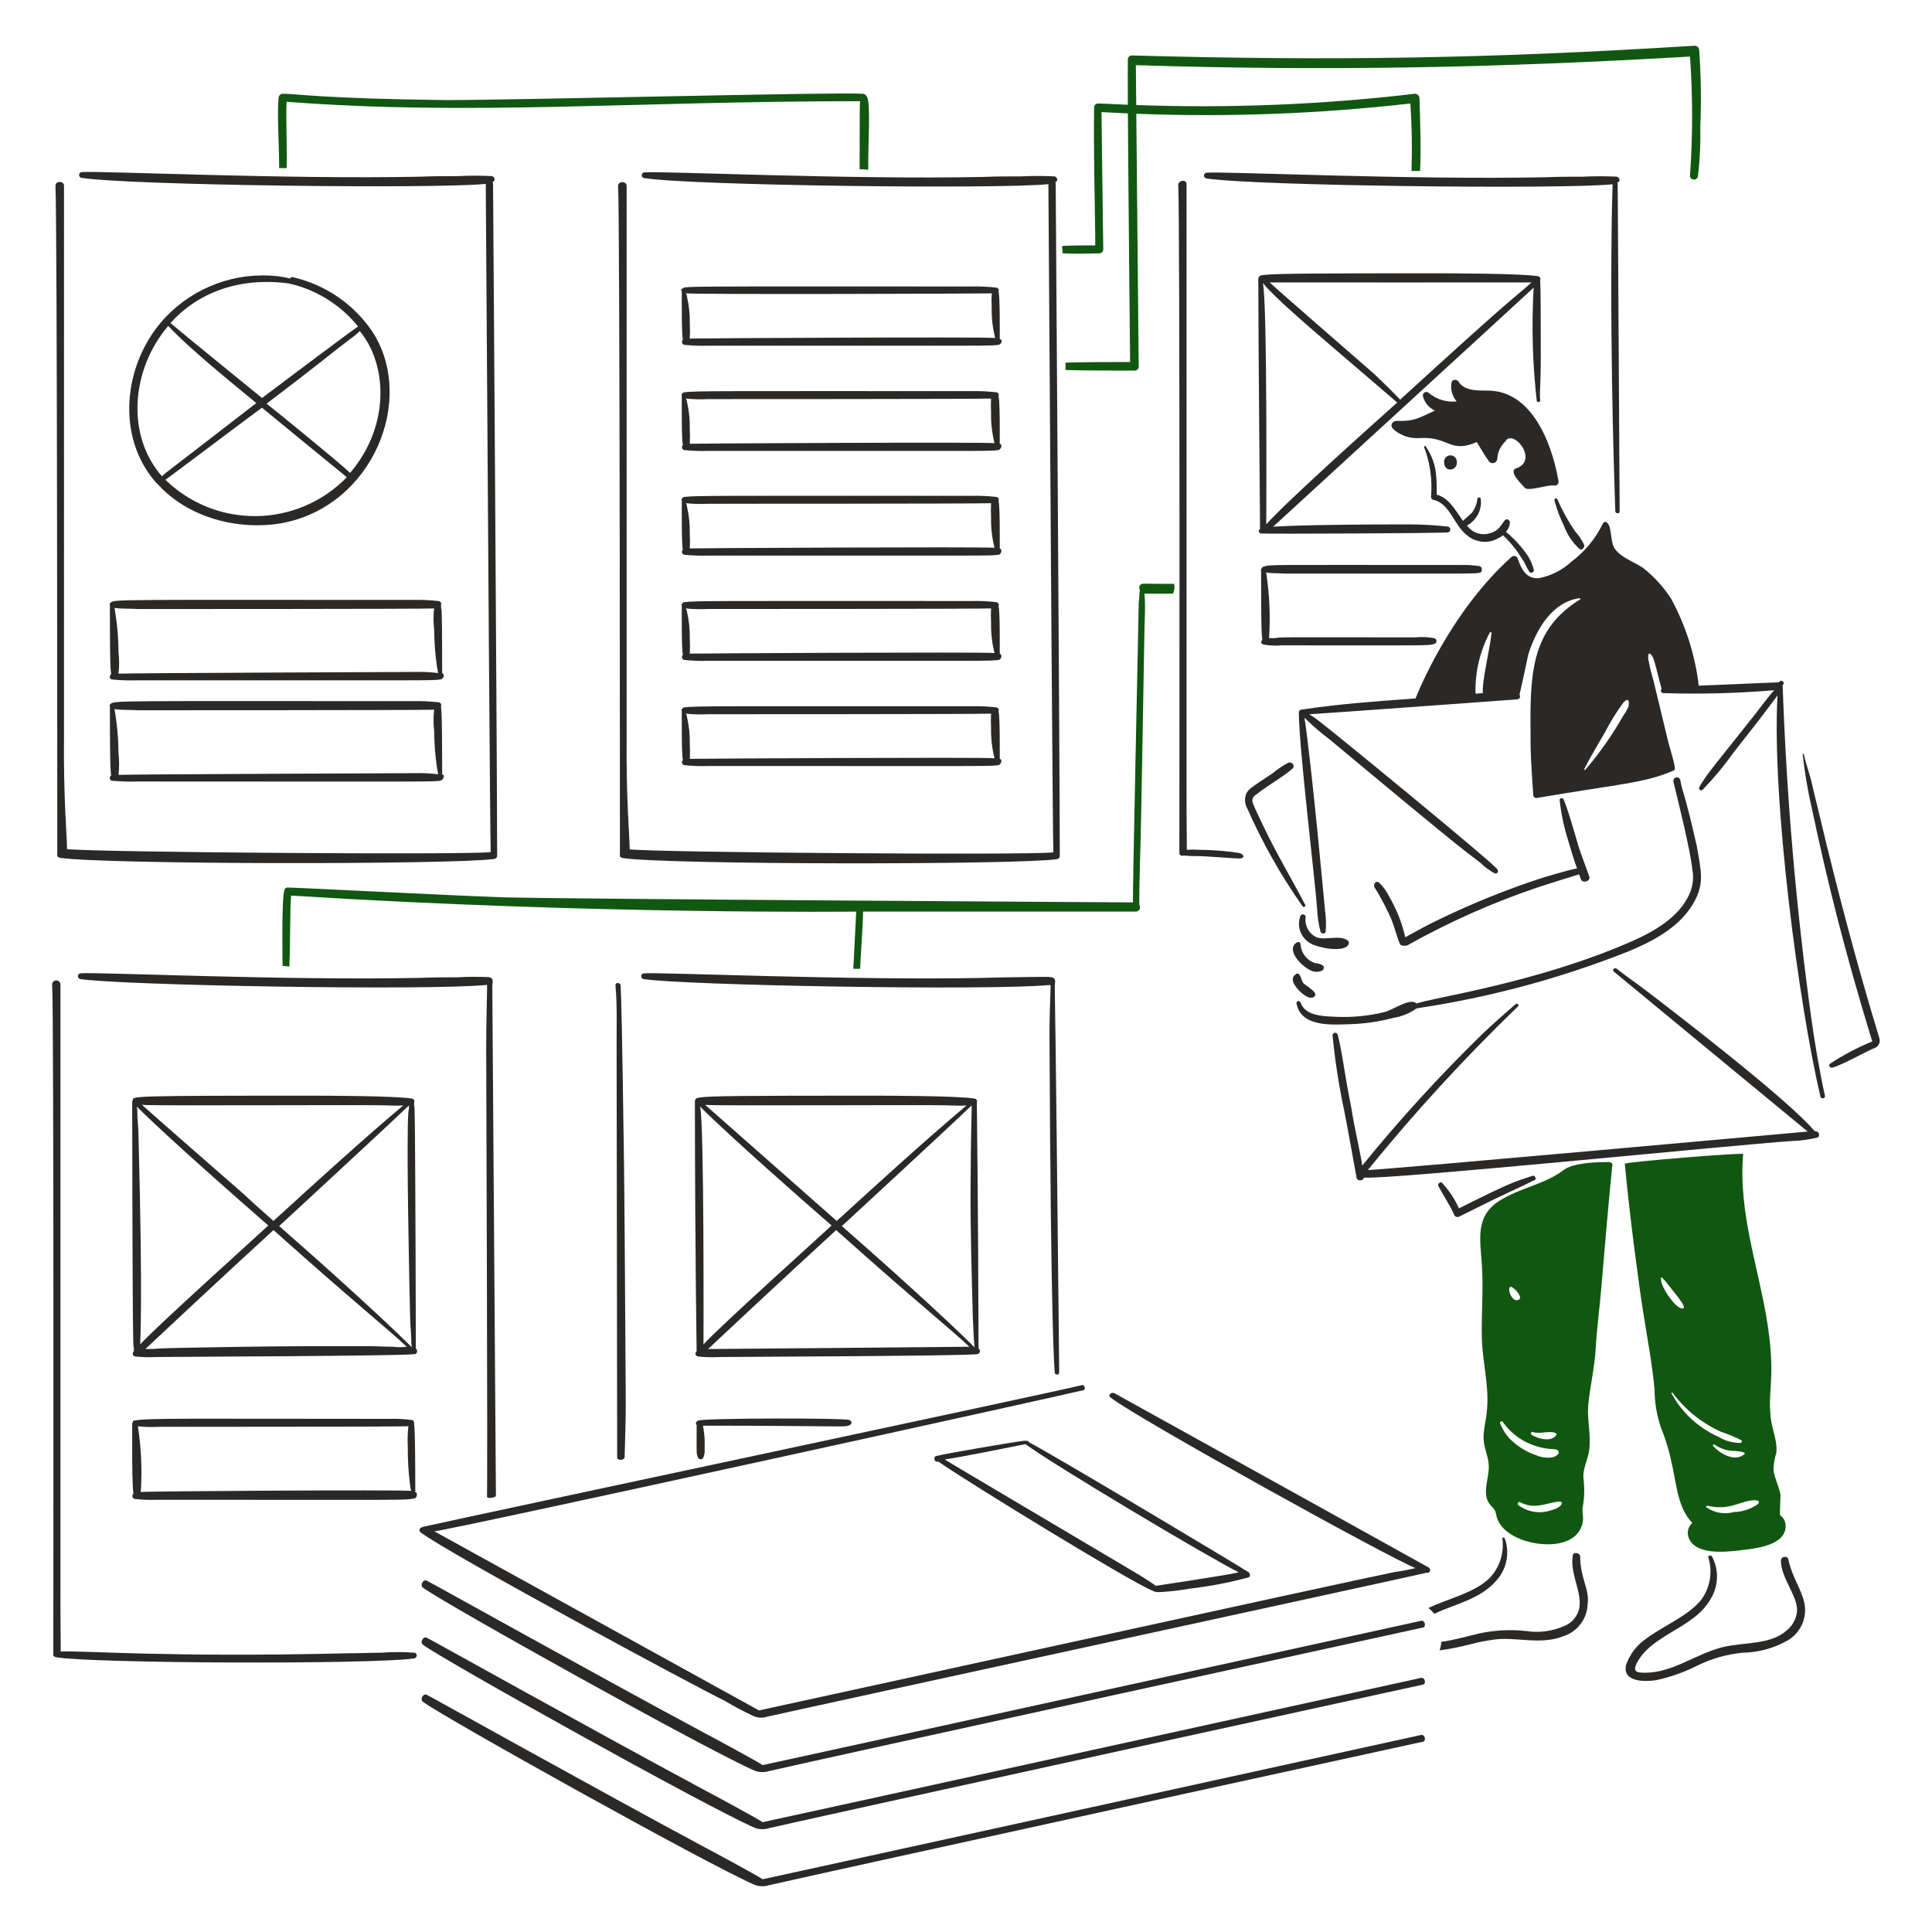<svg width="150" height="150" viewBox="0 0 150 150" fill="none" xmlns="http://www.w3.org/2000/svg">
<path d="M66.742 12.209V13.141C66.965 13.133 67.188 13.148 67.408 13.185C67.408 10.727 67.573 8.474 67.364 7.635C67.274 7.41 67.186 7.28 66.919 7.28C65.295 7.13 40.552 7.769 34.594 7.769C24.878 7.652 23.137 7.28 21.94 7.28C21.859 7.285 21.783 7.32 21.726 7.377C21.669 7.434 21.634 7.51 21.629 7.591C21.503 9.038 21.674 11.165 21.674 13.052H22.251C22.309 11.993 22.187 9.233 22.251 7.901C36.571 9.003 49.106 7.857 66.784 7.857C66.743 7.988 66.744 8.819 66.742 12.209Z" fill="#115711"/>
<path d="M131.925 3.905C131.926 3.858 131.917 3.812 131.899 3.768C131.882 3.725 131.856 3.686 131.822 3.653C131.789 3.619 131.75 3.593 131.706 3.576C131.663 3.558 131.616 3.55 131.569 3.55C115.632 4.546 103.522 4.74 87.877 4.305C87.836 4.304 87.795 4.312 87.757 4.327C87.719 4.342 87.684 4.365 87.655 4.394C87.626 4.423 87.603 4.458 87.588 4.496C87.572 4.534 87.565 4.574 87.566 4.615C87.559 4.927 87.556 6.255 87.566 8.133C86.8 8.105 86.03 8.053 85.255 8.035C85.214 8.033 85.173 8.04 85.135 8.056C85.097 8.071 85.062 8.094 85.033 8.123C85.004 8.152 84.981 8.187 84.966 8.225C84.951 8.263 84.944 8.304 84.946 8.345C84.901 11.676 84.99 15.006 85.034 18.336V19.05C84.191 19.05 83.347 19.05 82.459 19.094C82.459 19.272 82.503 19.494 82.503 19.671C83.436 19.715 84.412 19.694 85.345 19.671C85.386 19.672 85.427 19.664 85.465 19.649C85.502 19.633 85.537 19.611 85.566 19.582C85.595 19.553 85.618 19.518 85.633 19.48C85.649 19.442 85.657 19.401 85.656 19.36C85.612 16.519 85.522 8.704 85.522 8.704C86.218 8.743 86.9 8.777 87.569 8.806C87.612 15.608 87.743 28.165 87.743 28.107C86.056 28.107 84.412 28.107 82.726 28.152V28.73C84.502 28.774 86.322 28.774 88.098 28.774C88.139 28.775 88.18 28.767 88.218 28.752C88.257 28.737 88.291 28.714 88.32 28.685C88.35 28.656 88.372 28.621 88.388 28.583C88.403 28.545 88.41 28.504 88.409 28.462L88.222 8.833C95.325 9.107 102.438 8.84 109.5 8.035C109.618 9.779 109.648 11.527 109.588 13.274H110.254C110.346 11.449 110.254 9.449 110.209 7.635C110.21 7.588 110.201 7.542 110.184 7.499C110.166 7.455 110.14 7.416 110.107 7.383C110.074 7.35 110.034 7.323 109.991 7.306C109.948 7.288 109.902 7.279 109.855 7.279C102.675 8.125 95.442 8.417 88.217 8.155L88.188 5.059C103.324 5.54 116.453 5.249 131.211 4.393C131.43 7.468 131.43 10.554 131.211 13.629C131.167 13.807 131.389 13.94 131.522 13.94C131.563 13.941 131.605 13.934 131.643 13.919C131.681 13.904 131.716 13.881 131.746 13.852C131.775 13.823 131.798 13.788 131.813 13.75C131.828 13.711 131.835 13.67 131.833 13.629C131.982 12.377 132.042 11.116 132.011 9.855C132.095 7.872 132.066 5.885 131.925 3.905Z" fill="#115711"/>
<path d="M38.281 14.295C38.281 14.22 38.281 14.155 38.236 14.118C38.503 14.073 38.414 13.718 38.192 13.673C37.319 13.629 36.445 13.629 35.572 13.673C34.597 13.673 33.622 13.673 32.642 13.718C22.124 13.933 7.63 13.247 6.357 13.363C6.302 13.364 6.25 13.386 6.21 13.423C6.17 13.46 6.145 13.511 6.14 13.565C6.135 13.62 6.149 13.674 6.181 13.719C6.213 13.763 6.259 13.794 6.313 13.807C9.988 14.388 33.715 14.678 37.714 14.278C37.891 41.353 38.053 65.144 38.099 66.157C36.256 66.388 7.478 66.173 5.206 65.924C5.206 65.058 4.921 61.936 4.969 57.253V14.428C4.993 14.033 4.305 14.018 4.305 14.42C4.45 16.445 4.447 66.421 4.447 66.335C4.403 66.468 4.492 66.56 4.672 66.602C8.165 67.126 35.245 67.137 38.373 66.69C38.444 66.678 38.507 66.639 38.55 66.581C38.592 66.523 38.609 66.451 38.598 66.379C38.592 58.575 38.281 14.213 38.281 14.295Z" fill="#2A2928"/>
<path d="M81.964 14.315C81.964 14.239 81.964 14.175 81.919 14.137C82.186 14.092 82.097 13.738 81.875 13.694C81.003 13.649 80.128 13.649 79.255 13.694C78.281 13.694 77.302 13.694 76.325 13.738C65.807 13.952 51.313 13.267 50.04 13.382C49.985 13.384 49.933 13.405 49.893 13.443C49.853 13.48 49.828 13.53 49.823 13.585C49.818 13.639 49.832 13.694 49.864 13.738C49.896 13.783 49.943 13.814 49.996 13.826C53.671 14.408 77.398 14.698 81.397 14.298C81.575 41.373 81.737 65.164 81.782 66.177C79.939 66.408 51.161 66.193 48.889 65.943C48.889 65.078 48.605 61.955 48.652 57.272V14.445C48.676 14.05 47.988 14.036 47.988 14.438C48.133 16.462 48.13 66.438 48.13 66.353C48.086 66.485 48.175 66.578 48.355 66.619C51.848 67.144 78.928 67.154 82.056 66.707C82.127 66.696 82.191 66.657 82.233 66.599C82.275 66.54 82.292 66.468 82.281 66.397C82.275 58.594 81.964 14.232 81.964 14.315Z" fill="#2A2928"/>
<path d="M38.221 76.514C38.221 76.346 38.391 75.951 37.972 75.867C37.143 75.827 36.313 75.831 35.484 75.879C34.509 75.879 33.534 75.879 32.553 75.923C22.053 76.138 7.511 75.455 6.268 75.568C6.213 75.57 6.161 75.591 6.121 75.628C6.081 75.665 6.056 75.716 6.051 75.77C6.045 75.825 6.06 75.879 6.092 75.924C6.123 75.968 6.17 75.999 6.223 76.012C9.352 76.506 33.217 76.927 37.815 76.467C37.836 76.508 37.74 79.742 37.748 81.296C37.858 113.557 37.823 114.98 37.812 116.204C37.812 116.382 38.547 116.284 38.503 116.106C38.505 116.025 38.221 76.438 38.221 76.514Z" fill="#2A2928"/>
<path d="M32.154 128.316C31.312 128.249 30.465 128.249 29.623 128.316C28.735 128.316 27.891 128.36 27.003 128.36C13.035 128.701 6.519 128.135 4.714 128.227C4.714 126.154 4.692 127.435 4.692 122.588V76.457C4.694 76.412 4.687 76.366 4.671 76.323C4.654 76.28 4.629 76.242 4.596 76.21C4.563 76.177 4.524 76.153 4.481 76.136C4.438 76.121 4.393 76.114 4.347 76.117C4.301 76.12 4.257 76.133 4.216 76.154C4.176 76.176 4.14 76.206 4.112 76.242C4.084 76.278 4.064 76.32 4.053 76.364C4.043 76.409 4.042 76.455 4.05 76.5C4.195 78.525 4.139 128.49 4.139 128.404C4.095 128.537 4.183 128.629 4.364 128.671C7.255 129.152 28.79 129.241 32.159 128.759C32.465 128.671 32.376 128.316 32.154 128.316Z" fill="#2A2928"/>
<path d="M48.45 90.442C48.292 79.433 48.241 77.598 48.181 76.493C48.181 76.315 47.781 76.212 47.784 76.498C47.917 77.963 47.873 79.428 47.873 80.848C47.873 83.645 47.917 113.159 47.917 113.159C47.917 113.425 48.495 113.393 48.495 113.128C48.539 111.662 48.584 110.197 48.584 108.731C48.582 108.735 48.496 93.728 48.45 90.442Z" fill="#2A2928"/>
<path d="M81.442 75.85C81.114 75.825 76.887 75.896 76.288 75.925C66.042 76.132 51.157 75.465 50.003 75.57C49.949 75.572 49.896 75.593 49.856 75.63C49.816 75.667 49.791 75.718 49.786 75.772C49.78 75.827 49.794 75.881 49.826 75.926C49.858 75.97 49.905 76.002 49.958 76.014C53.071 76.505 76.915 76.929 81.486 76.474C81.63 76.474 81.571 76.549 81.571 76.635C81.527 77.879 81.477 79.122 81.482 80.365C81.588 103.381 81.857 106.122 81.892 106.573C81.892 106.75 82.24 106.792 82.237 106.562C82.151 97.593 81.946 79.097 81.892 76.697C81.88 76.169 82.103 75.9 81.442 75.85Z" fill="#2A2928"/>
<path d="M110.921 121.7C110.846 121.646 86.579 108.193 86.501 108.158C86.275 108.069 85.967 108.336 86.234 108.513C88.412 110.189 107.9 120.976 109.899 121.745C109.824 121.77 108.808 121.994 108.257 122.056C104.975 122.712 59.001 132.796 58.926 132.796C58.657 132.646 33.797 118.93 33.721 118.891C34.526 118.891 82.854 108.263 84.143 107.926C84.32 107.88 84.191 107.492 84.013 107.537C82.804 107.882 36.647 117.683 32.885 118.534C32.471 118.627 32.528 118.885 32.687 118.992C34.749 120.578 54.124 131.027 56.263 132.046C56.979 132.478 57.719 132.871 58.478 133.222C58.813 133.377 59.194 133.4 59.545 133.288C63.346 132.43 109.604 122.392 110.787 122.1C111.009 122.189 111.143 121.834 110.921 121.7Z" fill="#2A2928"/>
<path d="M119.625 27.66C119.625 20.702 119.58 22.63 119.58 21.71C119.625 21.621 119.58 21.485 119.403 21.444C118.116 21.23 112.632 21.219 111.321 21.219C102.206 21.219 99.206 21.236 98.219 21.34C97.9 21.373 97.694 21.388 97.694 21.707C97.7 27.401 97.827 39.451 97.827 41.066C97.792 41.087 97.765 41.119 97.75 41.157C97.734 41.194 97.731 41.236 97.741 41.276C97.751 41.315 97.773 41.351 97.805 41.377C97.836 41.403 97.875 41.419 97.916 41.421C98.057 41.463 112.143 41.405 112.435 41.333C112.483 41.319 112.525 41.289 112.556 41.249C112.586 41.209 112.602 41.161 112.602 41.111C112.602 41.06 112.586 41.012 112.556 40.971C112.525 40.931 112.483 40.902 112.435 40.889C111.461 40.776 110.481 40.718 109.5 40.714C100.835 40.714 99.037 40.892 98.844 40.892C99.554 40.225 118.184 23.174 119.072 22.331C118.904 25.263 118.984 28.204 119.312 31.123C119.357 31.3 119.624 31.212 119.579 31.034C119.514 30.518 119.625 30.027 119.625 27.66ZM98.312 40.71C98.312 40.63 98.407 23.415 98.046 21.973C99.001 23.141 101.577 25.335 104.439 27.789C104.514 27.851 108.324 31.111 108.48 31.253C106.924 32.638 99.707 39.098 98.311 40.714L98.312 40.71ZM108.702 31.03C108.499 30.776 106.692 29.006 106.437 28.811C106.038 28.455 99.023 22.372 98.579 21.928C98.654 21.928 118.839 21.935 118.914 21.928C116.883 23.707 117.593 22.915 108.701 31.034L108.702 31.03Z" fill="#2A2928"/>
<path d="M114.872 43.955C114.358 43.879 113.838 43.849 113.318 43.866C98.018 43.866 98.686 43.816 98.089 43.999C98.044 43.999 97.999 44.044 97.955 44.132C97.911 44.177 97.867 44.221 97.911 44.31C97.911 50.614 97.999 49.008 97.999 49.682C97.969 49.706 97.947 49.739 97.935 49.775C97.922 49.812 97.921 49.851 97.93 49.889C97.94 49.926 97.96 49.96 97.988 49.986C98.016 50.013 98.051 50.031 98.089 50.038C98.557 50.127 99.035 50.149 99.509 50.105C111.18 50.105 110.759 50.144 111.365 49.993C111.413 49.98 111.456 49.95 111.486 49.91C111.516 49.87 111.532 49.822 111.532 49.772C111.532 49.721 111.516 49.673 111.486 49.633C111.456 49.593 111.413 49.563 111.365 49.55C110.896 49.461 110.416 49.438 109.94 49.483C98.928 49.483 99.445 49.455 98.974 49.55H98.53C98.642 47.844 98.567 46.132 98.305 44.444C98.749 44.532 99.237 44.488 99.681 44.532C115.381 44.532 114.432 44.564 114.955 44.444C115.094 44.354 115.094 43.997 114.872 43.955Z" fill="#2A2928"/>
<path d="M32.287 104.695C32.224 79.645 32.153 87.604 32.153 85.558C32.198 85.469 32.153 85.334 31.976 85.292C30.695 85.078 25.192 85.067 23.895 85.067C10.148 85.067 10.309 85.107 10.309 85.422C10.292 85.439 10.279 85.46 10.271 85.484C10.263 85.507 10.261 85.531 10.264 85.555C10.295 110.928 10.397 102.842 10.397 104.914C10.363 104.94 10.336 104.975 10.322 105.016C10.307 105.056 10.304 105.1 10.313 105.142C10.322 105.184 10.344 105.223 10.374 105.253C10.405 105.284 10.444 105.305 10.486 105.314C11.046 105.374 11.61 105.389 12.173 105.358C29.759 105.272 31.851 105.182 32.198 105.133C32.376 105.139 32.465 104.828 32.287 104.695ZM31.843 102.295C31.843 102.872 31.931 103.495 31.931 104.071C31.924 104.25 31.939 104.429 31.976 104.604C29.524 102.152 24.511 97.673 21.675 95.191C22.384 94.523 29.235 88.222 31.754 85.823C31.762 85.987 31.746 86.151 31.709 86.311C31.533 88.253 31.783 100.004 31.843 102.3V102.295ZM29.978 85.823C30.422 85.823 30.866 85.867 31.31 85.823C30.26 86.737 29.037 87.661 21.231 94.792C20.477 94.126 19.721 93.46 18.967 92.749C17.235 91.239 11.907 86.577 11.017 85.778C11.78 85.875 28.875 85.756 29.978 85.825V85.823ZM10.753 88.176C10.753 87.599 10.664 86.976 10.664 86.4C10.671 86.236 10.656 86.071 10.619 85.911C12.923 88.216 18.541 93.155 20.831 95.147C20.189 95.751 11.859 103.247 10.886 104.382C10.886 103.924 11.095 101.207 10.753 88.178V88.176ZM30.511 104.56C29.845 104.56 29.223 104.515 28.561 104.515H24.075C20.967 104.515 13.2 104.648 12.442 104.693C12.058 104.73 11.673 104.745 11.287 104.737C16.875 99.499 20.455 96.212 21.233 95.502C27.487 101.097 30.158 103.215 31.579 104.56C31.224 104.605 30.865 104.606 30.511 104.562V104.56Z" fill="#2A2928"/>
<path d="M32.242 115.84C32.242 110.333 32.153 110.951 32.153 110.515C32.153 110.382 32.109 110.249 31.976 110.249C31.417 110.174 30.853 110.144 30.289 110.16C14.636 110.16 11.49 110.085 10.441 110.293C10.423 110.29 10.405 110.292 10.387 110.298C10.37 110.304 10.354 110.314 10.341 110.327C10.329 110.34 10.319 110.356 10.313 110.373C10.307 110.39 10.306 110.409 10.309 110.427C10.264 110.471 10.264 110.515 10.264 110.604C10.264 112.834 10.253 114.197 10.309 115.355C10.309 115.58 10.353 115.799 10.353 115.977C10.322 116.005 10.3 116.041 10.288 116.08C10.275 116.12 10.273 116.162 10.282 116.202C10.291 116.242 10.311 116.28 10.339 116.31C10.367 116.341 10.402 116.364 10.441 116.376C11.016 116.442 11.595 116.465 12.173 116.443C32.246 116.443 31.402 116.491 32.198 116.332C32.42 116.239 32.42 115.884 32.242 115.84ZM10.93 115.84C11.042 114.134 10.967 112.422 10.705 110.733C11.206 110.793 11.711 110.808 12.214 110.778C12.214 110.778 31.174 110.778 31.706 110.733C31.647 111.279 31.633 111.828 31.662 112.376C31.655 113.356 31.714 114.335 31.84 115.307C31.848 115.459 31.878 115.608 31.928 115.751C30.87 115.654 11.711 115.769 10.93 115.84Z" fill="#2A2928"/>
<path d="M75.975 104.695C75.943 92.17 75.841 86.582 75.841 85.558C75.886 85.469 75.841 85.334 75.664 85.292C74.383 85.078 68.881 85.067 67.583 85.067C57.706 85.067 55.008 85.088 54.272 85.217C54.093 85.249 53.952 85.279 53.952 85.557C53.968 98.514 54.085 103.901 54.085 104.915C54.051 104.941 54.025 104.977 54.01 105.017C53.995 105.058 53.992 105.101 54.001 105.144C54.011 105.186 54.032 105.224 54.062 105.255C54.093 105.285 54.132 105.306 54.174 105.315C54.734 105.376 55.299 105.391 55.861 105.359C73.447 105.273 75.539 105.184 75.886 105.134C75.934 105.126 75.978 105.103 76.012 105.069C76.046 105.035 76.07 104.992 76.079 104.944C76.089 104.897 76.084 104.848 76.065 104.804C76.047 104.759 76.015 104.721 75.975 104.695ZM75.353 92.263C75.337 95.593 75.442 98.923 75.531 102.297C75.531 102.443 75.628 104.464 75.664 104.606C73.218 102.16 68.205 97.681 65.363 95.193C66.073 94.525 72.923 88.224 75.442 85.825C75.445 86.585 75.379 87.371 75.355 92.263H75.353ZM73.711 85.825C74.154 85.825 74.598 85.869 75.042 85.825C73.96 86.772 72.754 87.677 64.963 94.794C53.211 84.424 54.943 85.953 54.751 85.781C55.515 85.875 72.607 85.756 73.713 85.825H73.711ZM54.352 85.913C56.659 88.22 62.281 93.163 64.564 95.149C63.922 95.753 55.591 103.249 54.618 104.384C54.62 104.308 54.683 87.225 54.354 85.913H54.352ZM54.973 104.738C60.561 99.5 64.141 96.214 64.919 95.504C71.127 101.057 73.856 103.229 75.264 104.561C75.191 104.571 55.054 104.739 54.975 104.739L54.973 104.738Z" fill="#2A2928"/>
<path d="M65.942 110.245C65.4 110.083 54.812 110.095 54.221 110.289C54.146 110.289 53.967 110.479 54.044 110.556C54.048 110.59 54.064 110.621 54.088 110.644C54.088 112.974 54.058 112.776 54.176 113.131C54.19 113.18 54.219 113.222 54.259 113.252C54.299 113.282 54.348 113.299 54.398 113.299C54.448 113.299 54.497 113.282 54.537 113.252C54.577 113.222 54.606 113.18 54.62 113.131C54.671 113.004 54.701 112.868 54.71 112.731V111.756C54.69 111.398 54.645 111.042 54.576 110.691C64.129 110.691 65.301 110.797 65.751 110.717C66.241 110.625 66.164 110.334 65.942 110.245Z" fill="#2A2928"/>
<path d="M52.934 22.598C52.934 23.044 52.91 26.034 53.022 26.372C52.992 26.4 52.969 26.436 52.957 26.475C52.944 26.515 52.943 26.557 52.952 26.598C52.961 26.638 52.98 26.675 53.008 26.706C53.036 26.736 53.071 26.759 53.111 26.772C53.745 26.838 54.383 26.861 55.02 26.839C77.907 26.839 76.727 26.866 77.531 26.772C77.756 26.728 77.886 26.372 77.62 26.328C77.62 25.848 77.642 23.02 77.531 22.687V22.598C77.576 22.509 77.531 22.373 77.354 22.332C76.72 22.258 76.082 22.228 75.444 22.243C52.344 22.243 53.195 22.204 52.978 22.421C52.888 22.421 52.846 22.511 52.934 22.598ZM76.998 22.776C76.976 23.146 76.976 23.516 76.998 23.886C76.979 24.679 77.069 25.47 77.265 26.239C76.078 26.14 53.781 26.266 53.555 26.284C53.577 25.899 53.577 25.513 53.555 25.129C53.57 24.412 53.495 23.696 53.33 22.998C53.329 22.915 53.297 22.834 53.241 22.773C53.863 22.875 76.644 22.8 76.998 22.776Z" fill="#2A2928"/>
<path d="M77.62 34.453C77.62 33.974 77.642 31.145 77.531 30.812V30.724C77.576 30.634 77.531 30.499 77.353 30.457C76.72 30.383 76.082 30.354 75.445 30.368C55.866 30.368 54.054 30.339 53.111 30.457C53.035 30.457 52.857 30.647 52.934 30.724C52.934 31.352 52.91 34.204 53.022 34.542C52.992 34.57 52.969 34.606 52.957 34.645C52.944 34.685 52.943 34.727 52.951 34.767C52.96 34.808 52.98 34.845 53.008 34.876C53.036 34.906 53.071 34.929 53.111 34.942C53.745 35.008 54.383 35.03 55.02 35.008C77.907 35.008 76.727 35.036 77.531 34.942C77.753 34.852 77.842 34.5 77.62 34.453ZM53.554 34.453C53.577 34.068 53.577 33.683 53.554 33.298C53.57 32.582 53.494 31.866 53.33 31.168C53.329 31.084 53.297 31.004 53.241 30.943C53.816 31.002 54.395 31.017 54.973 30.987C54.973 30.987 76.33 30.987 76.948 30.943C76.926 31.312 76.926 31.683 76.948 32.053C76.929 32.846 77.019 33.637 77.215 34.406C76.166 34.312 53.81 34.433 53.554 34.453Z" fill="#2A2928"/>
<path d="M77.62 42.578C77.62 42.097 77.642 39.271 77.531 38.938V38.85C77.576 38.761 77.531 38.625 77.353 38.584C76.72 38.51 76.082 38.481 75.445 38.495C55.866 38.495 54.054 38.466 53.111 38.584C53.035 38.584 52.857 38.774 52.934 38.85C52.934 39.479 52.91 42.331 53.022 42.669C52.992 42.697 52.969 42.733 52.957 42.772C52.944 42.812 52.942 42.854 52.951 42.894C52.96 42.934 52.98 42.972 53.008 43.002C53.036 43.033 53.071 43.056 53.111 43.068C53.745 43.135 54.383 43.157 55.02 43.135C77.907 43.135 76.727 43.163 77.531 43.068C77.753 43.022 77.842 42.667 77.62 42.578ZM53.554 42.578C53.577 42.194 53.577 41.808 53.554 41.424C53.57 40.707 53.494 39.991 53.33 39.292C53.328 39.209 53.297 39.129 53.241 39.068C53.816 39.127 54.395 39.142 54.973 39.112C54.973 39.112 76.33 39.112 76.948 39.068C76.926 39.437 76.926 39.808 76.948 40.178C76.929 40.971 77.019 41.762 77.215 42.531C76.166 42.438 53.81 42.559 53.554 42.578Z" fill="#2A2928"/>
<path d="M77.62 50.748C77.62 50.266 77.642 47.44 77.531 47.107V47.018C77.576 46.93 77.531 46.793 77.353 46.752C76.72 46.678 76.082 46.649 75.445 46.663C55.866 46.663 54.054 46.634 53.111 46.752C53.035 46.752 52.857 46.942 52.934 47.018C52.934 47.647 52.91 50.499 53.022 50.836C52.992 50.865 52.969 50.9 52.957 50.94C52.944 50.979 52.943 51.021 52.951 51.062C52.96 51.102 52.98 51.14 53.008 51.17C53.036 51.201 53.071 51.224 53.111 51.236C53.745 51.303 54.383 51.325 55.02 51.303C77.907 51.303 76.727 51.331 77.531 51.236C77.753 51.192 77.842 50.836 77.62 50.748ZM53.554 50.748C53.577 50.364 53.577 49.978 53.554 49.594C53.57 48.877 53.494 48.16 53.33 47.462C53.328 47.379 53.297 47.299 53.241 47.237C53.816 47.297 54.395 47.311 54.973 47.281C54.973 47.281 76.33 47.281 76.948 47.237C76.926 47.607 76.926 47.977 76.948 48.347C76.929 49.14 77.019 49.932 77.215 50.701C76.166 50.608 53.81 50.728 53.554 50.748Z" fill="#2A2928"/>
<path d="M77.62 58.918C77.62 58.436 77.642 55.61 77.531 55.277V55.188C77.576 55.099 77.531 54.963 77.353 54.922C76.72 54.848 76.082 54.819 75.445 54.833C55.866 54.833 54.054 54.804 53.111 54.922C53.035 54.922 52.857 55.112 52.934 55.188C52.934 55.817 52.91 58.669 53.022 59.007C52.992 59.035 52.969 59.071 52.957 59.11C52.944 59.15 52.942 59.192 52.951 59.232C52.96 59.272 52.98 59.31 53.008 59.34C53.036 59.371 53.071 59.394 53.111 59.406C53.745 59.473 54.383 59.495 55.02 59.473C77.907 59.473 76.727 59.501 77.531 59.406C77.753 59.318 77.842 58.962 77.62 58.918ZM53.554 58.918C53.577 58.533 53.577 58.148 53.554 57.764C53.57 57.046 53.494 56.33 53.33 55.632C53.328 55.549 53.297 55.469 53.241 55.407C53.816 55.467 54.395 55.482 54.973 55.452C54.973 55.452 76.33 55.452 76.948 55.407C76.926 55.777 76.926 56.147 76.948 56.517C76.929 57.31 77.019 58.102 77.215 58.87C76.166 58.778 53.81 58.898 53.554 58.918Z" fill="#2A2928"/>
<path d="M34.329 52.258C34.329 45.593 34.241 47.934 34.241 46.933C34.285 46.844 34.241 46.708 34.063 46.666C33.4 46.592 32.732 46.562 32.065 46.577C8.859 46.577 8.859 46.517 8.577 46.802C8.533 46.847 8.488 46.892 8.533 46.98C8.533 53.244 8.621 51.671 8.621 52.352C8.488 52.441 8.488 52.708 8.666 52.752C9.329 52.819 9.997 52.841 10.664 52.819C34.756 52.819 33.399 52.846 34.196 52.752C34.463 52.702 34.551 52.35 34.329 52.258ZM32.287 52.169C32.287 52.169 9.776 52.258 9.199 52.302C9.265 51.742 9.265 51.176 9.199 50.615C9.194 49.469 9.089 48.325 8.888 47.196C9.509 47.285 10.131 47.24 10.708 47.285C10.708 47.285 33.042 47.285 33.708 47.24C33.641 47.786 33.641 48.338 33.708 48.883C33.717 49.864 33.792 50.843 33.933 51.814C33.977 51.947 33.977 52.124 34.022 52.258C33.446 52.184 32.867 52.154 32.287 52.169Z" fill="#2A2928"/>
<path d="M34.329 60.116C34.329 54.611 34.241 55.229 34.241 54.791C34.285 54.703 34.241 54.566 34.063 54.525C33.4 54.451 32.732 54.422 32.065 54.437C8.859 54.437 8.859 54.376 8.577 54.662C8.533 54.706 8.488 54.75 8.533 54.839C8.533 60.689 8.621 59.746 8.621 60.212C8.488 60.3 8.488 60.566 8.666 60.611C9.329 60.678 9.997 60.7 10.664 60.677C34.756 60.677 33.399 60.705 34.196 60.611C34.463 60.516 34.551 60.161 34.329 60.116ZM32.287 60.028C32.287 60.028 9.776 60.116 9.199 60.161C9.265 59.601 9.265 59.034 9.199 58.474C9.194 57.328 9.09 56.184 8.888 55.055C9.509 55.144 10.131 55.1 10.708 55.144C10.708 55.144 33.042 55.144 33.708 55.1C33.641 55.645 33.641 56.197 33.708 56.742C33.717 57.723 33.792 58.702 33.933 59.672C33.977 59.806 33.977 59.984 34.022 60.116C33.446 60.043 32.867 60.013 32.287 60.028Z" fill="#2A2928"/>
<path d="M12.129 37.472C12.129 37.517 12.173 37.517 12.217 37.561C14.571 40.181 18.433 41.202 21.853 40.624C28.955 39.32 32.319 30.991 28.913 25.75C27.474 23.623 25.286 22.116 22.785 21.532C22.762 21.521 22.736 21.514 22.71 21.512C22.684 21.51 22.658 21.513 22.634 21.521C22.609 21.53 22.586 21.543 22.566 21.56C22.547 21.577 22.53 21.598 22.519 21.621C22.198 21.541 21.872 21.482 21.544 21.443C19.945 21.269 18.328 21.467 16.819 22.022C15.31 22.576 13.949 23.473 12.844 24.64C9.736 27.926 8.936 33.432 11.822 37.117C11.907 37.206 11.995 37.339 12.129 37.472ZM12.839 37.247C13.307 36.935 19.622 32.162 20.339 31.653C26.905 37.06 26.911 36.995 26.911 37.069C25.068 38.957 22.551 40.037 19.912 40.071C17.274 40.105 14.73 39.09 12.839 37.25V37.247ZM27.181 36.715C26.518 36.052 21.191 31.712 20.698 31.342C24.76 28.267 25.873 27.307 27.181 26.325C27.451 26.142 27.704 25.934 27.935 25.703C30.127 28.374 30.252 33.119 27.181 36.718V36.715ZM22.519 22.015C22.563 22.059 22.563 22.059 22.652 22.059C24.681 22.567 26.489 23.723 27.802 25.35C27.316 25.642 21.052 30.375 20.343 30.9C18.655 29.524 13.905 25.661 13.239 25.084C15.282 22.775 18.55 21.454 22.519 22.021V22.015ZM13.061 25.3C14.82 27.219 19.136 30.636 19.899 31.294C18.167 32.627 13.639 36.134 13.105 36.534C12.917 36.669 12.739 36.817 12.573 36.978C9.722 33.726 10.238 28.6 13.061 25.306V25.3Z" fill="#2A2928"/>
<path d="M131.744 65.711C130.721 61.211 130.651 61.661 130.457 60.561C130.449 60.526 130.433 60.493 130.412 60.464C130.39 60.435 130.363 60.411 130.332 60.392C130.301 60.373 130.267 60.361 130.231 60.356C130.196 60.35 130.159 60.352 130.124 60.361C130.089 60.37 130.056 60.385 130.027 60.407C129.998 60.428 129.974 60.455 129.955 60.486C129.937 60.517 129.924 60.551 129.919 60.587C129.914 60.622 129.915 60.659 129.924 60.694C130.323 62.344 131.228 65.95 131.39 67.487C131.509 68.098 131.448 68.731 131.212 69.308C130.412 71.217 128.414 72.326 126.594 73.127C119.122 76.387 110.914 77.498 109.988 77.921C109.491 77.419 108.224 78.396 107.457 78.587C106.222 78.883 104.952 79.003 103.683 78.943C102.795 78.899 101.33 78.899 100.975 77.833C100.886 77.654 100.619 77.699 100.664 77.921C101.019 79.742 103.373 79.565 104.749 79.52C105.904 79.491 107.051 79.327 108.167 79.031C108.752 78.938 109.311 78.726 109.811 78.409C109.893 78.326 110.003 78.275 110.12 78.267C115.654 77.434 121.076 75.977 126.283 73.925C128.237 73.127 130.324 72.061 131.434 70.196C132.38 68.619 132.067 67.65 131.744 65.711Z" fill="#2A2928"/>
<path d="M145.908 80.585C144.177 74.903 142.667 69.175 141.291 63.403C141.113 62.603 140.891 61.804 140.713 61.003C140.536 60.159 140.225 59.359 140.047 58.561C140.047 58.516 139.959 58.516 139.959 58.561C140.121 60.04 140.373 61.508 140.713 62.956C141.858 68.35 143.167 73.681 145.331 80.76C145.336 80.794 145.351 80.825 145.375 80.849C144.228 81.322 143.128 81.901 142.09 82.581C141.912 82.715 142.09 82.936 142.267 82.892C143.131 82.645 145.092 81.517 145.597 81.349C145.734 81.282 145.841 81.167 145.898 81.026C145.955 80.885 145.959 80.728 145.908 80.585Z" fill="#2A2928"/>
<path d="M119.001 91.285C117.495 91.788 117.486 91.711 113.274 93.817C112.95 93.102 112.515 92.443 111.986 91.863C111.853 91.685 111.586 91.907 111.675 92.088C112.075 92.843 112.563 93.553 112.918 94.352C112.938 94.385 112.964 94.414 112.995 94.437C113.026 94.459 113.061 94.475 113.099 94.484C113.136 94.492 113.175 94.493 113.213 94.485C113.251 94.478 113.286 94.463 113.318 94.442C117.919 92.139 117.233 92.574 119.179 91.6C119.312 91.552 119.179 91.241 119.001 91.285Z" fill="#2A2928"/>
<path d="M101.33 70.24C99.955 67.609 98.93 66.033 97.511 62.914C97.327 62.452 96.976 62.019 97.555 61.67C98.447 60.957 99.649 60.306 100.353 59.672C100.578 59.447 100.309 59.095 99.998 59.228C99.557 59.468 99.14 59.751 98.755 60.072C97.371 60.994 96.916 61.253 96.757 61.626C96.683 61.813 96.653 62.014 96.668 62.214C96.684 62.414 96.744 62.608 96.845 62.781C98.013 65.432 99.441 67.96 101.108 70.329C101.197 70.506 101.419 70.373 101.33 70.24Z" fill="#2A2928"/>
<path d="M123 42.312C122.815 41.925 122.574 41.568 122.287 41.25C121.752 40.466 121.291 39.634 120.911 38.764C120.866 38.63 120.644 38.719 120.686 38.852C120.87 39.541 121.121 40.211 121.436 40.85C121.687 41.53 122.099 42.139 122.636 42.626C122.775 42.756 123.042 42.534 123 42.312Z" fill="#2A2928"/>
<path d="M118.65 43.2C118.169 42.483 117.586 41.84 116.919 41.291C117.102 41.097 117.211 40.846 117.229 40.58C117.229 40.355 116.962 40.225 116.83 40.403C116.566 40.666 116.418 41.318 115.365 41.468C115.084 41.496 114.8 41.449 114.542 41.333C114.285 41.215 114.063 41.033 113.899 40.802C114.267 40.603 114.565 40.297 114.756 39.925C114.946 39.552 115.019 39.131 114.964 38.716C114.964 38.601 114.699 38.57 114.699 38.76C114.659 39.13 114.521 39.483 114.298 39.782C114.255 39.87 113.589 40.403 113.589 40.447C113.011 39.648 112.522 38.671 111.546 38.404C111.546 36.851 111.535 35.925 110.702 34.675C110.658 34.586 110.524 34.63 110.569 34.72C111.039 35.95 111.221 37.271 111.102 38.582C111.102 38.671 111.19 38.807 111.28 38.807C112.57 39.065 112.886 40.8 113.899 41.56C114.159 41.782 114.468 41.937 114.8 42.014C115.132 42.092 115.478 42.088 115.809 42.005C116.125 41.902 116.425 41.752 116.697 41.56C117.125 41.965 117.511 42.411 117.85 42.892C118.029 43.159 118.162 43.381 118.339 43.647C118.455 43.907 118.588 44.159 118.738 44.401C118.766 44.431 118.802 44.452 118.842 44.461C118.881 44.471 118.922 44.468 118.96 44.454C118.998 44.44 119.031 44.414 119.055 44.382C119.079 44.349 119.092 44.309 119.094 44.269C119 43.892 118.851 43.532 118.65 43.2Z" fill="#2A2928"/>
<path d="M113.096 35.74C113.07 35.619 112.999 35.512 112.897 35.441C112.795 35.369 112.67 35.339 112.547 35.356C112.424 35.373 112.311 35.435 112.233 35.532C112.154 35.627 112.114 35.75 112.121 35.874C112.119 36.772 113.277 36.556 113.096 35.74Z" fill="#2A2928"/>
<path d="M115.494 30.324C114.739 30.324 113.673 30.368 113.229 29.613C113.096 29.436 112.741 29.436 112.696 29.702C112.648 29.961 112.659 30.227 112.729 30.481C112.798 30.735 112.924 30.969 113.096 31.168C112.708 31.208 112.315 31.17 111.941 31.056C111.567 30.941 111.221 30.753 110.921 30.502C110.878 30.462 110.824 30.438 110.766 30.432C110.708 30.426 110.65 30.439 110.6 30.469C110.55 30.499 110.511 30.544 110.489 30.598C110.467 30.652 110.463 30.712 110.477 30.768C110.54 31.011 110.656 31.236 110.818 31.429C110.979 31.621 111.181 31.774 111.409 31.878C110.122 32.455 109.855 32.722 108.435 32.677C108.124 32.677 107.813 33.032 108.257 33.388C108.815 33.851 109.533 34.074 110.255 34.009C112.483 33.878 112.594 35.234 114.651 34.32C114.961 34.808 115.228 35.295 115.583 35.785C115.624 35.851 115.684 35.902 115.756 35.931C115.828 35.96 115.907 35.965 115.982 35.945C116.057 35.925 116.124 35.882 116.172 35.821C116.22 35.76 116.247 35.685 116.249 35.608C116.284 35.08 116.523 34.586 116.916 34.231V34.187C117.625 33.388 119.446 35.785 117.715 36.361C117.049 36.587 118.203 37.649 118.381 37.871C118.647 38.182 120.201 37.605 120.645 37.694C120.694 37.705 120.745 37.704 120.794 37.691C120.842 37.677 120.887 37.651 120.922 37.615C120.958 37.58 120.984 37.535 120.997 37.487C121.011 37.438 121.012 37.387 121 37.338C120.426 34.091 118.795 30.324 115.494 30.324Z" fill="#2A2928"/>
<path d="M132.632 120.9C132.804 121.451 132.845 122.035 132.752 122.605C132.66 123.175 132.437 123.716 132.1 124.185C131.062 125.484 129.134 126.232 127.837 127.205C127.089 127.706 126.528 128.439 126.239 129.292C125.972 130.624 127.748 130.579 128.592 130.446C129.718 130.202 130.807 129.814 131.833 129.292C132.92 128.762 134.093 128.432 135.296 128.317C136.51 128.297 137.7 127.977 138.76 127.385C139.262 127.099 139.662 126.662 139.901 126.136C140.14 125.609 140.207 125.021 140.092 124.454C139.813 123.247 139.154 122.504 138.848 121.079C138.804 120.769 138.271 120.813 138.271 121.169C138.271 122.642 139.833 124.176 139.471 125.387C139.363 125.86 139.097 126.283 138.717 126.587C137.467 127.706 135.477 127.487 133.789 127.874C131.609 128.419 129.889 129.872 127.705 129.872C126.994 129.872 126.769 129.746 127.084 129.118C128.238 126.878 131.55 126.418 132.811 124.145C133.119 123.647 133.29 123.076 133.305 122.492C133.321 121.907 133.181 121.328 132.901 120.815C132.721 120.724 132.588 120.812 132.632 120.9Z" fill="#2A2928"/>
<path d="M91.163 45.331C88.569 45.331 88.949 45.292 88.676 45.331C88.63 45.341 88.587 45.362 88.551 45.393C88.515 45.424 88.487 45.462 88.469 45.506C88.452 45.55 88.446 45.598 88.451 45.645C88.456 45.691 88.472 45.736 88.499 45.776C88.454 46.13 88.454 46.486 88.409 46.841C88.409 47.544 87.917 69.582 87.965 70.062C87.965 70.062 42.854 69.796 38.903 69.663C34.063 69.485 23.052 68.908 22.341 68.908C22.276 68.903 22.212 68.924 22.162 68.966C22.112 69.008 22.081 69.068 22.075 69.133C21.845 69.824 21.942 75.069 21.942 74.994C22.119 74.994 22.297 75.038 22.475 75.038V74.639C22.54 73.655 22.505 70.252 22.608 69.533C46.202 71.021 66.552 70.776 66.476 70.776C66.468 70.851 66.251 75.141 66.251 75.216H66.784C66.784 74.735 67.009 71.724 67.009 70.776H88.187C88.249 70.775 88.308 70.756 88.36 70.723C88.412 70.691 88.453 70.644 88.481 70.589C88.508 70.535 88.52 70.473 88.515 70.412C88.51 70.351 88.489 70.293 88.454 70.243C88.454 68.247 88.499 67.856 88.499 67.224C88.613 64.815 88.835 48.493 88.898 47.424C88.898 46.98 88.898 46.536 88.853 46.092H91.073C91.184 45.854 91.215 45.588 91.163 45.331Z" fill="#115711"/>
<path d="M125.595 14.339C125.594 14.28 125.586 14.22 125.572 14.162C125.839 14.117 125.75 13.762 125.528 13.718C124.656 13.674 123.781 13.674 122.908 13.718C121.933 13.718 120.958 13.718 119.978 13.762C109.478 13.977 94.936 13.294 93.693 13.407C93.638 13.409 93.586 13.43 93.546 13.467C93.506 13.505 93.481 13.555 93.476 13.61C93.471 13.664 93.485 13.718 93.517 13.763C93.549 13.807 93.596 13.839 93.649 13.851C97.324 14.432 121.203 14.709 125.202 14.309C125.193 14.759 125.154 15.643 125.127 17.714C124.99 29.044 125.409 39.189 125.412 39.697C125.412 39.874 125.758 39.936 125.749 39.692C125.748 39.617 125.595 12.662 125.595 14.339Z" fill="#2A2928"/>
<path d="M93.075 65.978C92.765 65.955 92.453 65.955 92.143 65.978C92.143 63.756 92.122 65.544 92.122 60.428V14.316C92.122 13.874 91.504 14.009 91.477 14.339C91.622 16.37 91.566 66.329 91.566 66.244C91.566 66.422 91.791 66.469 91.921 66.422C92.244 66.458 92.57 66.473 92.896 66.466C93.754 66.466 95.58 66.645 96.208 66.653C96.683 66.659 96.6 66.321 96.215 66.225C95.175 66.066 94.126 65.983 93.075 65.978Z" fill="#2A2928"/>
<path d="M100.975 71.084C100.817 71.481 100.812 71.922 100.959 72.324C101.107 72.725 101.397 73.058 101.774 73.258C102.307 73.57 104.216 73.969 104.66 73.391C104.703 73.342 104.727 73.279 104.727 73.214C104.727 73.149 104.703 73.086 104.66 73.037C104.039 72.548 102.929 73.037 102.218 72.77C101.922 72.633 101.679 72.402 101.526 72.113C101.374 71.824 101.32 71.493 101.375 71.171C101.365 71.129 101.344 71.091 101.314 71.06C101.284 71.029 101.245 71.008 101.203 70.999C101.161 70.99 101.117 70.993 101.076 71.008C101.036 71.023 101.001 71.049 100.975 71.084Z" fill="#2A2928"/>
<path d="M100.62 73.215C99.768 73.871 101.375 75.347 102.041 75.435C102.218 75.479 102.662 75.435 102.751 75.257C102.929 74.858 102.307 74.813 102.085 74.769C101.781 74.667 101.514 74.478 101.317 74.225C101.12 73.973 101.001 73.668 100.975 73.349C100.975 73.125 100.796 73.079 100.62 73.215Z" fill="#2A2928"/>
<path d="M100.531 75.701C100.042 76.1 100.797 76.901 101.152 77.167C101.33 77.299 101.685 77.567 101.951 77.432C102.573 77.123 101.33 76.544 101.152 76.279C101.02 76.101 100.939 75.288 100.531 75.701Z" fill="#2A2928"/>
<path d="M96.846 122.012C96.527 121.772 81.505 112.787 79.885 111.977C79.885 111.862 79.693 111.847 79.491 111.863C79.057 111.896 73.591 112.818 72.691 113.042C72.466 113.087 72.514 113.486 72.736 113.486H72.869C74.792 114.86 87.738 122.807 89.495 123.509C89.741 123.625 89.75 123.623 90.265 123.598C90.969 123.552 91.67 123.467 92.365 123.344C93.924 123.163 95.468 122.867 96.982 122.456C97.011 122.42 97.03 122.377 97.038 122.333C97.046 122.288 97.044 122.241 97.03 122.198C97.017 122.154 96.993 122.114 96.961 122.082C96.929 122.05 96.889 122.025 96.846 122.012ZM89.741 123.122C88.97 122.57 87.769 121.872 87.255 121.568C73.888 113.644 73.567 113.468 73.357 113.309C74.318 113.188 78.613 112.327 79.618 112.122C81.568 113.588 93.681 120.829 96.178 122.075C95.325 122.29 89.817 123.107 89.741 123.122Z" fill="#2A2928"/>
<path d="M138.225 117.66C138.137 117.616 138.269 116.195 138.225 115.973C138.092 115.351 137.781 114.773 137.693 114.152C137.698 113.685 137.774 113.221 137.918 112.776C138.006 111.843 137.562 110.955 137.474 110.023C137.241 107.936 137.855 107 137.249 102.919C136.583 98.523 134.939 94.171 135.339 89.599C135.339 89.465 126.104 90.221 126.148 90.353C126.533 94.509 127.282 100.049 127.573 101.853C127.883 103.851 128.282 105.894 128.461 107.892C128.464 108.889 128.629 109.878 128.948 110.822C130.338 114.176 129.818 116.586 131.39 118.237C131.242 118.366 131.134 118.536 131.079 118.725C131.024 118.914 131.024 119.114 131.08 119.303C131.524 120.768 133.966 120.503 135.076 120.368C136.231 120.235 138.761 120.013 138.628 118.37C138.617 118.229 138.576 118.093 138.506 117.97C138.437 117.847 138.341 117.741 138.225 117.66ZM134.451 116.905C135.028 116.772 135.872 116.372 136.449 116.506C136.583 116.506 136.583 116.683 136.493 116.772C135.948 117.161 135.298 117.378 134.628 117.394C134.268 117.493 133.891 117.513 133.523 117.451C133.155 117.39 132.805 117.249 132.497 117.038C132.408 116.994 132.497 116.905 132.586 116.905C133.199 117.061 133.841 117.061 134.453 116.905H134.451ZM133.119 112.154C133.511 112.434 133.971 112.602 134.451 112.643C134.54 112.643 135.694 112.687 135.426 112.909C134.672 113.531 133.562 112.865 133.026 112.287C132.943 112.2 133.032 112.11 133.125 112.154H133.119ZM129.279 99.45C129.729 100.03 130.913 101.393 130.723 101.545C130.355 101.876 129.135 100.257 128.979 99.49C128.903 99.113 128.972 99.052 129.279 99.45ZM129.879 108.161C130.857 109.474 132.157 110.514 133.653 111.179C134.171 111.348 134.675 111.556 135.162 111.801C135.188 111.811 135.209 111.829 135.223 111.853C135.236 111.877 135.24 111.905 135.235 111.932C135.23 111.959 135.215 111.983 135.194 112C135.173 112.017 135.146 112.027 135.119 112.026C134.541 112.031 133.972 111.878 133.475 111.582C132.958 111.354 132.467 111.072 132.011 110.738C131.09 110.072 130.331 109.208 129.791 108.209C129.702 108.158 129.835 108.069 129.88 108.158L129.879 108.161Z" fill="#115711"/>
<path d="M124.907 90.221C123.974 90.221 122.154 90.265 121.4 90.842C119.934 91.952 118.025 92.219 116.471 93.195C114.517 94.395 114.917 96.17 115.05 98.168C115.183 100.077 115.005 101.986 115.05 103.896C115.094 105.716 115.627 107.625 115.449 109.446C115.405 110.156 115.183 110.866 115.183 111.621C115.183 112.375 115.538 112.997 115.583 113.707C115.671 114.817 114.872 116.149 115.893 117.037C116.204 117.348 116.118 117.659 116.293 118.012C117.048 119.788 120.643 120.454 122.109 119.389C122.367 119.212 122.576 118.972 122.716 118.693C122.856 118.413 122.922 118.102 122.909 117.79C122.873 117.57 122.858 117.347 122.864 117.124C123.005 116.392 123.035 115.644 122.954 114.904C122.82 114.061 123.308 113.35 123.398 112.504C123.53 111.394 123.219 110.239 123.308 109.129C123.441 107.664 123.797 106.243 123.885 104.779C123.974 103.18 124.196 101.537 124.329 99.939C124.596 96.789 124.862 93.634 125.174 90.526C125.262 90.353 125.084 90.221 124.907 90.221ZM117.581 100.077C117.758 100.21 118.247 100.788 117.891 100.921C117.225 101.187 116.826 99.367 117.581 100.077ZM120.422 117.26C120 117.405 119.548 117.444 119.107 117.374C118.666 117.305 118.248 117.128 117.891 116.86C117.758 116.772 117.891 116.55 118.025 116.635C119.097 117.192 119.921 116.752 120.91 116.59C121.547 116.489 121.283 117.045 120.422 117.26ZM120.751 111.514C120.313 111.964 119.357 111.682 118.913 111.4C118.824 111.31 118.868 111.133 119.001 111.175C119.563 111.375 120.16 111.069 120.695 111.235C120.92 111.309 120.871 111.391 120.75 111.514H120.751ZM118.602 112.021C119.214 112.308 119.876 112.474 120.552 112.51C121.218 112.51 121.13 112.954 120.597 113.131C120.164 113.219 119.715 113.173 119.309 112.998C118.502 112.732 117.771 112.275 117.178 111.666C116.875 111.326 116.635 110.935 116.468 110.512C116.456 110.482 116.456 110.449 116.469 110.419C116.482 110.39 116.506 110.366 116.535 110.355C116.565 110.343 116.599 110.343 116.628 110.356C116.657 110.369 116.681 110.393 116.693 110.422C117.181 111.111 117.839 111.661 118.602 112.021Z" fill="#115711"/>
<path d="M122.687 120.856C122.687 120.546 122.154 120.458 122.109 120.768C121.843 122.366 123.114 123.998 122.465 125.297C122.277 125.684 121.964 125.997 121.577 126.185C120.609 126.643 119.526 126.797 118.469 126.629C117.283 126.503 116.084 126.562 114.916 126.806C113.941 127.031 112.918 127.339 111.897 127.472C111.891 127.7 111.847 127.926 111.764 128.138C112.587 128.022 113.402 127.859 114.206 127.65C114.804 127.489 115.412 127.371 116.026 127.295C117.672 127.06 119.594 127.751 121.399 127.028C121.927 126.855 122.39 126.524 122.723 126.079C123.057 125.634 123.246 125.098 123.264 124.542C123.429 123.388 122.687 122.55 122.687 120.856Z" fill="#2A2928"/>
<path d="M111.364 125.297C112.825 124.567 114.985 124.186 116.248 122.633C116.618 122.199 116.867 121.674 116.968 121.112C117.07 120.551 117.021 119.972 116.826 119.436C116.781 119.347 116.601 119.347 116.648 119.48C116.717 120.024 116.665 120.576 116.497 121.098C116.328 121.62 116.047 122.098 115.673 122.499C114.514 123.661 112.499 124.085 110.878 124.853H110.923C111.081 124.99 111.229 125.138 111.364 125.297Z" fill="#2A2928"/>
<path d="M59.7 137.508C63.75 136.569 110.438 126.362 110.475 126.362C110.741 126.318 110.652 125.796 110.341 125.837C110.266 125.857 59.273 137.042 59.212 137.042C58.857 136.78 54.833 134.614 54.575 134.485C46.432 130.118 33.419 122.848 33.129 122.719C32.863 122.586 32.573 123.088 32.84 123.266C34.246 124.355 54.932 135.893 58.579 137.471C58.938 137.609 59.333 137.622 59.7 137.508Z" fill="#2A2928"/>
<path d="M59.7 141.939C63.75 141 110.438 130.793 110.475 130.793C110.741 130.749 110.652 130.227 110.341 130.268C110.266 130.288 59.273 141.473 59.212 141.473C58.857 141.211 54.833 139.045 54.575 138.916C46.432 134.549 33.419 127.279 33.129 127.15C32.863 127.017 32.573 127.519 32.84 127.697C34.246 128.786 54.932 140.324 58.579 141.902C58.938 142.04 59.333 142.053 59.7 141.939Z" fill="#2A2928"/>
<path d="M59.7 146.37C63.75 145.432 110.438 135.225 110.475 135.225C110.741 135.181 110.652 134.659 110.341 134.7C110.266 134.72 59.273 145.905 59.212 145.905C58.857 145.643 54.833 143.477 54.575 143.348C46.432 138.981 33.419 131.711 33.129 131.582C32.863 131.449 32.573 131.951 32.84 132.129C34.246 133.218 54.932 144.756 58.579 146.334C58.938 146.472 59.333 146.485 59.7 146.37Z" fill="#2A2928"/>
<path d="M123.397 68.064C122.791 66.396 122.546 65.77 122.376 65.09C122.065 64.068 121.798 63.047 121.401 62.07C121.357 61.937 121.09 61.937 121.09 62.115C121.206 63.185 121.429 64.24 121.756 65.265C121.981 66.019 122.178 66.715 122.445 67.425C121.787 67.525 119.707 68.167 119.625 68.195C116.953 69.07 114.343 70.123 111.811 71.345C110.878 71.789 109.99 72.278 109.102 72.77C108.856 71.661 108.437 70.598 107.859 69.62C107.669 69.222 107.413 68.86 107.1 68.55C106.875 68.325 106.612 68.594 106.7 68.861C107.127 69.547 107.513 70.259 107.854 70.992C108.229 71.742 108.469 72.844 108.698 73.3C108.75 73.457 109.177 73.455 109.276 73.39C112.531 71.566 115.95 70.049 119.488 68.861C120.376 68.578 122.083 68.035 122.591 67.885C122.68 68.062 122.684 68.154 122.773 68.332C123 68.597 123.486 68.375 123.397 68.064Z" fill="#2A2928"/>
<path d="M140.98 87.825H140.891C138.89 85.425 130.3 78.817 127.793 76.902C127.038 76.325 126.239 75.792 125.528 75.215C125.351 75.082 125.129 75.304 125.303 75.44C125.378 75.507 140.272 87.793 140.348 87.854C140.273 87.854 108.056 90.779 106.2 90.84C109.819 86.376 113.707 82.137 117.844 78.148C117.858 78.138 117.87 78.124 117.878 78.108C117.887 78.092 117.892 78.074 117.893 78.056C117.894 78.038 117.891 78.02 117.885 78.003C117.879 77.987 117.869 77.971 117.856 77.958C117.843 77.946 117.828 77.936 117.811 77.93C117.794 77.923 117.776 77.92 117.758 77.922C117.74 77.923 117.723 77.928 117.707 77.936C117.691 77.945 117.677 77.957 117.666 77.971C116.787 78.717 115.928 79.487 115.091 80.28C111.788 83.5 108.674 86.91 105.767 90.492C105.628 89.517 105.148 87.545 104.924 86.052C104.331 83.094 104.222 81.722 103.858 80.324C103.844 80.279 103.814 80.24 103.774 80.213C103.735 80.187 103.687 80.176 103.64 80.181C103.592 80.186 103.548 80.208 103.515 80.242C103.482 80.276 103.462 80.321 103.458 80.368C103.644 82.309 103.941 84.237 104.346 86.144C104.591 87.308 105.252 91.072 105.321 91.427C105.366 91.739 105.854 91.694 105.899 91.427C107.924 91.596 134.604 88.889 139.155 88.585C139.814 88.566 140.469 88.476 141.109 88.319C141.335 88.222 141.247 87.867 140.98 87.825Z" fill="#2A2928"/>
<path d="M140.625 79.031C139.447 70.476 138.706 61.866 138.405 53.235C138.405 53.16 138.588 53.056 138.421 52.91C138.255 52.764 138.163 52.939 138.088 52.975C137.469 52.998 137.332 53.001 131.892 53.236C131.611 50.87 130.883 48.579 129.747 46.486C129.17 45.59 128.45 44.795 127.616 44.132C126.915 43.607 125.47 43.183 125.216 42.268C125.093 41.818 125.083 41.38 124.991 40.98C124.948 40.755 124.645 40.23 124.414 40.713C123.853 41.851 123.031 42.84 122.014 43.6C121.309 44.259 120.432 44.705 119.484 44.887C118.509 44.976 118.107 44.176 117.841 43.378C117.827 43.329 117.8 43.286 117.763 43.25C117.727 43.215 117.682 43.19 117.634 43.176C117.585 43.163 117.533 43.162 117.484 43.174C117.435 43.186 117.39 43.21 117.352 43.244C112.627 47.461 110.09 53.73 109.904 54.225C106.454 54.481 104.129 54.638 101.013 55.099C100.836 55.144 100.84 55.303 100.842 55.431C100.891 58.415 102.1 68.318 102.256 70.506C102.278 71.121 102.367 71.731 102.523 72.326C102.567 72.504 102.878 72.551 102.922 72.326C102.973 71.793 102.959 71.256 102.878 70.727C102.871 70.645 101.839 59.359 101.279 55.721C101.889 56.328 102.54 56.891 103.229 57.407C114.598 66.881 113.599 65.939 114.951 66.998C115.273 67.311 115.634 67.58 116.025 67.8C116.245 67.893 116.38 67.667 116.25 67.49C115.829 66.9 103.284 56.627 102.53 56.078C102.252 55.846 101.955 55.638 101.642 55.456C102.574 55.412 116.516 54.392 117.76 54.302C117.92 54.302 118.095 54.194 117.976 53.917C118.122 53.363 118.609 51.035 118.647 50.839C119.282 48.807 120.55 46.714 122.644 46.444C122.689 46.444 122.733 46.532 122.689 46.532C119.204 48.667 118.825 51.707 118.825 55.812C118.825 58.79 118.858 58.993 119.05 61.806C119.082 61.869 119.136 61.918 119.202 61.942C119.268 61.967 119.341 61.966 119.406 61.94C125.665 60.87 127.735 60.803 129.973 59.808L130.018 59.764C130.15 59.63 129.573 57.854 129.529 57.632C129.412 57.107 128.486 53.339 128.374 52.837C128.207 52.284 128.072 51.721 127.969 51.151C127.905 50.448 128.233 50.797 128.352 51.087C128.525 51.51 128.75 52.562 129.007 53.487C128.981 53.513 128.962 53.546 128.954 53.582C128.946 53.618 128.949 53.656 128.962 53.691C128.974 53.725 128.997 53.755 129.027 53.777C129.057 53.799 129.093 53.812 129.13 53.814C132.003 53.904 134.878 53.829 137.743 53.589C137.077 54.344 136.5 55.187 135.878 55.943C133.733 58.674 132.39 60.209 131.926 61.137C131.837 61.27 132.059 61.448 132.193 61.315C133.064 60.414 133.866 59.449 134.593 58.429C136.575 55.907 136.668 55.783 138.004 54C137.554 62.075 139.654 78 141.342 85.158C141.385 85.336 141.697 85.291 141.697 85.114C141.246 83.072 140.906 81.027 140.625 79.031ZM115.132 53.815L114.561 53.856C114.511 52.203 114.894 50.566 115.671 49.105C115.716 49.06 115.804 49.06 115.804 49.15C115.676 50.384 115.03 52.985 115.132 53.815ZM126.017 55.588C125.177 57.071 124.196 58.468 123.086 59.761C123.042 59.806 122.997 59.761 122.997 59.717C123.486 58.742 124.063 57.808 124.596 56.876C125.006 56.08 125.477 55.318 126.004 54.595C126.566 53.938 126.477 54.745 126.429 54.882C126.313 55.129 126.176 55.365 126.017 55.588Z" fill="#2A2928"/>
</svg>
